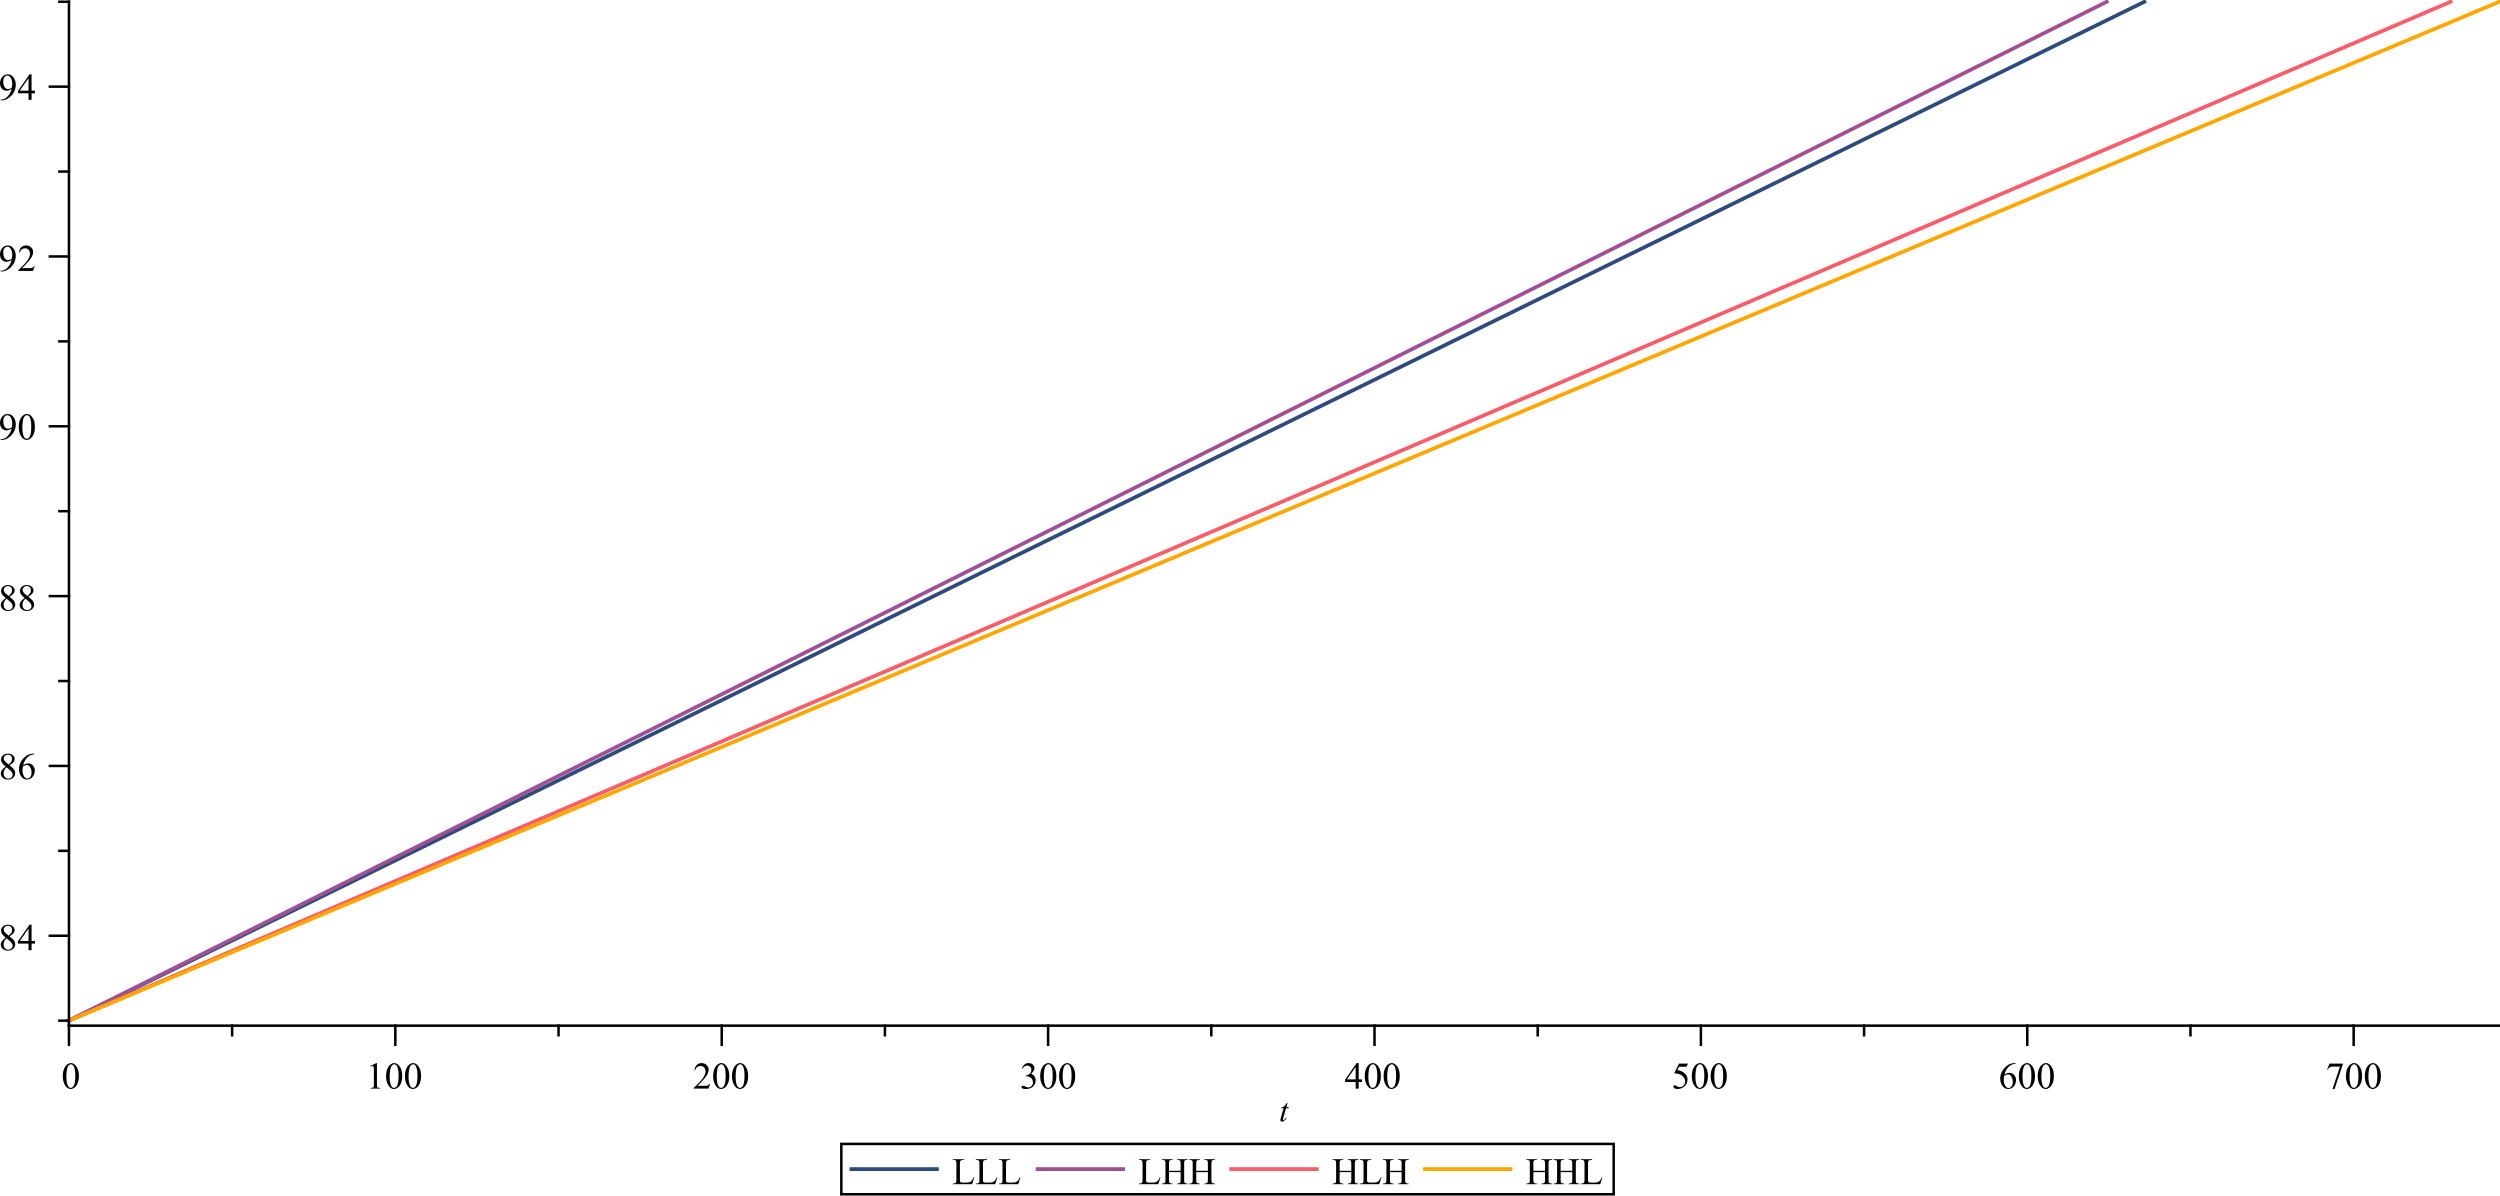 <?xml version="1.0" encoding="UTF-8" standalone="no"?>
<svg
   style="font-style:normal;font-weight:normal;font-size:12px;font-family:Dialog;color-interpolation:auto;fill:#000000;fill-opacity:1;stroke:#000000;stroke-width:1;stroke-linecap:square;stroke-linejoin:miter;stroke-miterlimit:10;stroke-dasharray:none;stroke-dashoffset:0;stroke-opacity:1;color-rendering:auto;image-rendering:auto;shape-rendering:auto;text-rendering:auto"
   contentScriptType="text/ecmascript"
   preserveAspectRatio="xMidYMid meet"
   zoomAndPan="magnify"
   version="1.0"
   contentStyleType="text/css"
   id="svg255"
   sodipodi:docname="average.svg"
   width="993.695"
   height="475.187"
   inkscape:version="1.1.1 (3bf5ae0d25, 2021-09-20, custom)"
   xmlns:inkscape="http://www.inkscape.org/namespaces/inkscape"
   xmlns:sodipodi="http://sodipodi.sourceforge.net/DTD/sodipodi-0.dtd"
   xmlns="http://www.w3.org/2000/svg"
   xmlns:svg="http://www.w3.org/2000/svg">
  <sodipodi:namedview
     id="namedview257"
     pagecolor="#ffffff"
     bordercolor="#999999"
     borderopacity="1"
     inkscape:pageshadow="0"
     inkscape:pageopacity="0"
     inkscape:pagecheckerboard="0"
     showgrid="false"
     inkscape:zoom="0.56945229"
     inkscape:cx="195.80218"
     inkscape:cy="295.02032"
     inkscape:window-width="1920"
     inkscape:window-height="1020"
     inkscape:window-x="0"
     inkscape:window-y="0"
     inkscape:window-maximized="1"
     inkscape:current-layer="svg255" />
  <!--Generated by the Batik Graphics2D SVG Generator-->
  <defs
     id="genericDefs" />
  <g
     id="g253"
     transform="translate(-23.594,-8.313)">
    <defs
       id="defs1">
      <clipPath
         clipPathUnits="userSpaceOnUse"
         id="clipPath1">
        <path
           d="m 357,462 h 311 v 24 H 357 Z"
           id="path3" />
      </clipPath>
      <clipPath
         clipPathUnits="userSpaceOnUse"
         id="clipPath2">
        <path
           d="m 360,465 v 18 h 75 v -18 z"
           id="path6" />
      </clipPath>
      <clipPath
         clipPathUnits="userSpaceOnUse"
         id="clipPath3">
        <path
           d="M -2,-1 V 17 H 73 V -1 Z"
           id="path9" />
      </clipPath>
      <clipPath
         clipPathUnits="userSpaceOnUse"
         id="clipPath4">
        <path
           d="M 0,0 V 18 H 75 V 0 Z"
           id="path12" />
      </clipPath>
      <clipPath
         clipPathUnits="userSpaceOnUse"
         id="clipPath5">
        <path
           d="M 37,0 V 17 H 74 V 0 Z"
           id="path15" />
      </clipPath>
      <clipPath
         clipPathUnits="userSpaceOnUse"
         id="clipPath6">
        <path
           d="m 434,465 v 18 h 78 v -18 z"
           id="path18" />
      </clipPath>
      <clipPath
         clipPathUnits="userSpaceOnUse"
         id="clipPath7">
        <path
           d="M -2,-1 V 17 H 76 V -1 Z"
           id="path21" />
      </clipPath>
      <clipPath
         clipPathUnits="userSpaceOnUse"
         id="clipPath8">
        <path
           d="M 0,0 V 18 H 78 V 0 Z"
           id="path24" />
      </clipPath>
      <clipPath
         clipPathUnits="userSpaceOnUse"
         id="clipPath9">
        <path
           d="M 37,0 V 17 H 77 V 0 Z"
           id="path27" />
      </clipPath>
      <clipPath
         clipPathUnits="userSpaceOnUse"
         id="clipPath10">
        <path
           d="m 511,465 v 18 h 78 v -18 z"
           id="path30" />
      </clipPath>
      <clipPath
         clipPathUnits="userSpaceOnUse"
         id="clipPath11">
        <path
           d="m 588,465 v 18 h 78 v -18 z"
           id="path33" />
      </clipPath>
      <clipPath
         clipPathUnits="userSpaceOnUse"
         id="clipPath12">
        <path
           d="M 0,0 H 1014 V 454 H 0 Z"
           id="path36" />
      </clipPath>
      <clipPath
         clipPathUnits="userSpaceOnUse"
         id="clipPath13">
        <path
           d="M 42,0.005 V 412 h 972 V 0.005 Z"
           id="path39" />
      </clipPath>
      <clipPath
         clipPathUnits="userSpaceOnUse"
         id="clipPath14">
        <path
           d="m 520,437 v 15 h 15 v -15 z"
           id="path42" />
      </clipPath>
      <clipPath
         clipPathUnits="userSpaceOnUse"
         id="clipPath15">
        <path
           d="M 6,5 H 1020 V 459 H 6 Z"
           id="path45" />
      </clipPath>
    </defs>
    <g
       transform="translate(362,466)"
       style="font-family:'Times New Roman';color-interpolation:linearRGB;fill:#2f4b7c;stroke:#2f4b7c;stroke-width:1.5;stroke-linecap:butt;stroke-linejoin:round;color-rendering:optimizeQuality;image-rendering:optimizeQuality;text-rendering:optimizeLegibility"
       id="g51">
      <path
         d="M 0,7 H 34"
         style="fill:none"
         clip-path="url(#clipPath3)"
         id="path49" />
    </g>
    <g
       transform="translate(360,465)"
       style="font-family:'Times New Roman';color-interpolation:linearRGB;stroke-width:1.5;stroke-linecap:butt;stroke-linejoin:round;color-rendering:optimizeQuality;image-rendering:optimizeQuality;text-rendering:optimizeLegibility"
       id="g55">
      <path
         d="m 50.594,11.25 0.25,0.047 L 49.984,14 h -7.688 v -0.266 h 0.375 q 0.625,0 0.906,-0.422 0.156,-0.234 0.156,-1.078 V 5.828 q 0,-0.938 -0.203,-1.172 -0.297,-0.312 -0.859,-0.312 h -0.375 V 4.062 h 4.5 V 4.344 Q 46,4.328 45.688,4.484 45.375,4.641 45.25,4.875 45.141,5.109 45.141,6 v 6.234 q 0,0.609 0.109,0.828 0.094,0.156 0.266,0.234 0.188,0.078 1.156,0.078 h 0.719 q 1.141,0 1.594,-0.172 0.469,-0.172 0.844,-0.594 0.391,-0.438 0.766,-1.359 z m 9.162,0 0.25,0.047 L 59.147,14 h -7.688 v -0.266 h 0.375 q 0.625,0 0.906,-0.422 0.156,-0.234 0.156,-1.078 V 5.828 q 0,-0.938 -0.203,-1.172 Q 52.397,4.344 51.834,4.344 h -0.375 V 4.062 h 4.5 V 4.344 Q 55.163,4.328 54.85,4.484 54.538,4.641 54.413,4.875 54.303,5.109 54.303,6 v 6.234 q 0,0.609 0.109,0.828 0.094,0.156 0.266,0.234 0.188,0.078 1.156,0.078 h 0.719 q 1.141,0 1.594,-0.172 0.469,-0.172 0.844,-0.594 0.391,-0.438 0.766,-1.359 z m 9.163,0 0.25,0.047 L 68.31,14 h -7.688 v -0.266 h 0.375 q 0.625,0 0.906,-0.422 0.156,-0.234 0.156,-1.078 V 5.828 q 0,-0.938 -0.203,-1.172 -0.297,-0.312 -0.859,-0.312 h -0.375 V 4.062 h 4.5 V 4.344 Q 64.325,4.328 64.013,4.484 63.7,4.641 63.575,4.875 63.466,5.109 63.466,6 v 6.234 q 0,0.609 0.109,0.828 0.094,0.156 0.266,0.234 0.188,0.078 1.156,0.078 h 0.719 q 1.141,0 1.594,-0.172 0.469,-0.172 0.844,-0.594 0.391,-0.438 0.766,-1.359 z"
         style="stroke:none"
         clip-path="url(#clipPath5)"
         id="path53" />
    </g>
    <g
       transform="translate(436,466)"
       style="font-family:'Times New Roman';color-interpolation:linearRGB;fill:#a05195;stroke:#a05195;stroke-width:1.5;stroke-linecap:butt;stroke-linejoin:round;color-rendering:optimizeQuality;image-rendering:optimizeQuality;text-rendering:optimizeLegibility"
       id="g59">
      <path
         d="M 0,7 H 34"
         style="fill:none"
         clip-path="url(#clipPath7)"
         id="path57" />
    </g>
    <g
       transform="translate(434,465)"
       style="font-family:'Times New Roman';color-interpolation:linearRGB;stroke-width:1.5;stroke-linecap:butt;stroke-linejoin:round;color-rendering:optimizeQuality;image-rendering:optimizeQuality;text-rendering:optimizeLegibility"
       id="g63">
      <path
         d="m 50.594,11.25 0.25,0.047 L 49.984,14 h -7.688 v -0.266 h 0.375 q 0.625,0 0.906,-0.422 0.156,-0.234 0.156,-1.078 V 5.828 q 0,-0.938 -0.203,-1.172 -0.297,-0.312 -0.859,-0.312 h -0.375 V 4.062 h 4.5 V 4.344 Q 46,4.328 45.688,4.484 45.375,4.641 45.25,4.875 45.141,5.109 45.141,6 v 6.234 q 0,0.609 0.109,0.828 0.094,0.156 0.266,0.234 0.188,0.078 1.156,0.078 h 0.719 q 1.141,0 1.594,-0.172 0.469,-0.172 0.844,-0.594 0.391,-0.438 0.766,-1.359 z m 3.647,-2.578 h 4.625 V 5.828 q 0,-0.75 -0.094,-1 Q 58.694,4.641 58.459,4.516 58.147,4.344 57.788,4.344 H 57.444 V 4.062 h 4.25 v 0.281 h -0.359 q -0.344,0 -0.672,0.156 -0.234,0.125 -0.312,0.359 -0.078,0.234 -0.078,0.969 v 6.406 q 0,0.766 0.094,1 0.062,0.188 0.297,0.312 0.328,0.188 0.672,0.188 h 0.359 V 14 h -4.25 v -0.266 h 0.344 q 0.609,0 0.891,-0.359 0.188,-0.234 0.188,-1.141 V 9.219 h -4.625 v 3.016 q 0,0.766 0.094,1 0.078,0.188 0.312,0.312 0.312,0.188 0.672,0.188 h 0.359 V 14 h -4.266 v -0.266 h 0.359 q 0.609,0 0.891,-0.359 0.172,-0.234 0.172,-1.141 V 5.828 q 0,-0.75 -0.094,-1 Q 52.678,4.641 52.444,4.516 52.116,4.344 51.772,4.344 H 51.413 V 4.062 h 4.266 v 0.281 h -0.359 q -0.359,0 -0.672,0.156 -0.219,0.125 -0.312,0.359 -0.094,0.234 -0.094,0.969 z m 10.832,0 h 4.625 V 5.828 q 0,-0.75 -0.094,-1 Q 69.526,4.641 69.292,4.516 68.98,4.344 68.62,4.344 H 68.276 V 4.062 h 4.25 V 4.344 H 72.167 q -0.344,0 -0.672,0.156 -0.234,0.125 -0.312,0.359 -0.078,0.234 -0.078,0.969 v 6.406 q 0,0.766 0.094,1 0.062,0.188 0.297,0.312 0.328,0.188 0.672,0.188 h 0.359 V 14 h -4.25 v -0.266 h 0.344 q 0.609,0 0.891,-0.359 0.188,-0.234 0.188,-1.141 V 9.219 h -4.625 v 3.016 q 0,0.766 0.094,1 0.078,0.188 0.312,0.312 0.312,0.188 0.672,0.188 h 0.359 V 14 h -4.266 v -0.266 h 0.359 q 0.609,0 0.891,-0.359 0.172,-0.234 0.172,-1.141 V 5.828 q 0,-0.75 -0.094,-1 Q 63.511,4.641 63.276,4.516 62.948,4.344 62.605,4.344 H 62.245 V 4.062 h 4.266 v 0.281 h -0.359 q -0.359,0 -0.672,0.156 -0.219,0.125 -0.312,0.359 -0.094,0.234 -0.094,0.969 z"
         style="stroke:none"
         clip-path="url(#clipPath9)"
         id="path61" />
    </g>
    <g
       transform="translate(513,466)"
       style="font-family:'Times New Roman';color-interpolation:linearRGB;fill:#f95d6a;stroke:#f95d6a;stroke-width:1.5;stroke-linecap:butt;stroke-linejoin:round;color-rendering:optimizeQuality;image-rendering:optimizeQuality;text-rendering:optimizeLegibility"
       id="g67">
      <path
         d="M 0,7 H 34"
         style="fill:none"
         clip-path="url(#clipPath7)"
         id="path65" />
    </g>
    <g
       transform="translate(511,465)"
       style="font-family:'Times New Roman';color-interpolation:linearRGB;stroke-width:1.5;stroke-linecap:butt;stroke-linejoin:round;color-rendering:optimizeQuality;image-rendering:optimizeQuality;text-rendering:optimizeLegibility"
       id="g71">
      <path
         d="m 45.078,8.672 h 4.625 V 5.828 q 0,-0.75 -0.094,-1 Q 49.531,4.641 49.297,4.516 48.984,4.344 48.625,4.344 H 48.281 V 4.062 h 4.25 V 4.344 H 52.172 Q 51.828,4.344 51.5,4.5 51.266,4.625 51.188,4.859 51.109,5.094 51.109,5.828 v 6.406 q 0,0.766 0.094,1 0.062,0.188 0.297,0.312 0.328,0.188 0.672,0.188 h 0.359 V 14 h -4.25 v -0.266 h 0.344 q 0.609,0 0.891,-0.359 0.188,-0.234 0.188,-1.141 V 9.219 h -4.625 v 3.016 q 0,0.766 0.094,1 0.078,0.188 0.312,0.312 0.312,0.188 0.672,0.188 h 0.359 V 14 H 42.25 v -0.266 h 0.359 q 0.609,0 0.891,-0.359 0.172,-0.234 0.172,-1.141 V 5.828 q 0,-0.75 -0.094,-1 Q 43.516,4.641 43.281,4.516 42.953,4.344 42.609,4.344 H 42.25 V 4.062 h 4.266 v 0.281 h -0.359 q -0.359,0 -0.672,0.156 -0.219,0.125 -0.312,0.359 -0.094,0.234 -0.094,0.969 z m 16.348,2.578 0.25,0.047 L 60.817,14 h -7.688 v -0.266 h 0.375 q 0.625,0 0.906,-0.422 0.156,-0.234 0.156,-1.078 V 5.828 q 0,-0.938 -0.203,-1.172 -0.297,-0.312 -0.859,-0.312 h -0.375 V 4.062 h 4.5 V 4.344 Q 56.833,4.328 56.52,4.484 56.208,4.641 56.083,4.875 55.973,5.109 55.973,6 v 6.234 q 0,0.609 0.109,0.828 0.094,0.156 0.266,0.234 0.188,0.078 1.156,0.078 h 0.719 q 1.141,0 1.594,-0.172 0.469,-0.172 0.844,-0.594 0.391,-0.438 0.766,-1.359 z m 3.647,-2.578 h 4.625 V 5.828 q 0,-0.75 -0.094,-1 Q 69.526,4.641 69.292,4.516 68.98,4.344 68.62,4.344 H 68.276 V 4.062 h 4.25 V 4.344 H 72.167 q -0.344,0 -0.672,0.156 -0.234,0.125 -0.312,0.359 -0.078,0.234 -0.078,0.969 v 6.406 q 0,0.766 0.094,1 0.062,0.188 0.297,0.312 0.328,0.188 0.672,0.188 h 0.359 V 14 h -4.25 v -0.266 h 0.344 q 0.609,0 0.891,-0.359 0.188,-0.234 0.188,-1.141 V 9.219 h -4.625 v 3.016 q 0,0.766 0.094,1 0.078,0.188 0.312,0.312 0.312,0.188 0.672,0.188 h 0.359 V 14 h -4.266 v -0.266 h 0.359 q 0.609,0 0.891,-0.359 0.172,-0.234 0.172,-1.141 V 5.828 q 0,-0.75 -0.094,-1 Q 63.511,4.641 63.276,4.516 62.948,4.344 62.605,4.344 H 62.245 V 4.062 h 4.266 v 0.281 h -0.359 q -0.359,0 -0.672,0.156 -0.219,0.125 -0.312,0.359 -0.094,0.234 -0.094,0.969 z"
         style="stroke:none"
         clip-path="url(#clipPath9)"
         id="path69" />
    </g>
    <g
       transform="translate(590,466)"
       style="font-family:'Times New Roman';color-interpolation:linearRGB;fill:#ffa600;stroke:#ffa600;stroke-width:1.5;stroke-linecap:butt;stroke-linejoin:round;color-rendering:optimizeQuality;image-rendering:optimizeQuality;text-rendering:optimizeLegibility"
       id="g75">
      <path
         d="M 0,7 H 34"
         style="fill:none"
         clip-path="url(#clipPath7)"
         id="path73" />
    </g>
    <g
       transform="translate(588,465)"
       style="font-family:'Times New Roman';color-interpolation:linearRGB;stroke-width:1.5;stroke-linecap:butt;stroke-linejoin:round;color-rendering:optimizeQuality;image-rendering:optimizeQuality;text-rendering:optimizeLegibility"
       id="g79">
      <path
         d="m 45.078,8.672 h 4.625 V 5.828 q 0,-0.75 -0.094,-1 Q 49.531,4.641 49.297,4.516 48.984,4.344 48.625,4.344 H 48.281 V 4.062 h 4.25 V 4.344 H 52.172 Q 51.828,4.344 51.5,4.5 51.266,4.625 51.188,4.859 51.109,5.094 51.109,5.828 v 6.406 q 0,0.766 0.094,1 0.062,0.188 0.297,0.312 0.328,0.188 0.672,0.188 h 0.359 V 14 h -4.25 v -0.266 h 0.344 q 0.609,0 0.891,-0.359 0.188,-0.234 0.188,-1.141 V 9.219 h -4.625 v 3.016 q 0,0.766 0.094,1 0.078,0.188 0.312,0.312 0.312,0.188 0.672,0.188 h 0.359 V 14 H 42.25 v -0.266 h 0.359 q 0.609,0 0.891,-0.359 0.172,-0.234 0.172,-1.141 V 5.828 q 0,-0.75 -0.094,-1 Q 43.516,4.641 43.281,4.516 42.953,4.344 42.609,4.344 H 42.25 V 4.062 h 4.266 v 0.281 h -0.359 q -0.359,0 -0.672,0.156 -0.219,0.125 -0.312,0.359 -0.094,0.234 -0.094,0.969 z m 10.832,0 h 4.625 V 5.828 q 0,-0.75 -0.094,-1 Q 60.364,4.641 60.129,4.516 59.817,4.344 59.458,4.344 H 59.114 V 4.062 h 4.25 v 0.281 h -0.359 q -0.344,0 -0.672,0.156 -0.234,0.125 -0.312,0.359 -0.078,0.234 -0.078,0.969 v 6.406 q 0,0.766 0.094,1 0.062,0.188 0.297,0.312 0.328,0.188 0.672,0.188 h 0.359 V 14 h -4.25 v -0.266 h 0.344 q 0.609,0 0.891,-0.359 0.188,-0.234 0.188,-1.141 V 9.219 h -4.625 v 3.016 q 0,0.766 0.094,1 0.078,0.188 0.312,0.312 0.312,0.188 0.672,0.188 h 0.359 V 14 h -4.266 v -0.266 h 0.359 q 0.609,0 0.891,-0.359 0.172,-0.234 0.172,-1.141 V 5.828 q 0,-0.75 -0.094,-1 Q 54.348,4.641 54.114,4.516 53.786,4.344 53.442,4.344 H 53.083 V 4.062 h 4.266 v 0.281 h -0.359 q -0.359,0 -0.672,0.156 -0.219,0.125 -0.312,0.359 -0.094,0.234 -0.094,0.969 z m 16.348,2.578 0.25,0.047 L 71.649,14 h -7.688 v -0.266 h 0.375 q 0.625,0 0.906,-0.422 0.156,-0.234 0.156,-1.078 V 5.828 q 0,-0.938 -0.203,-1.172 -0.297,-0.312 -0.859,-0.312 h -0.375 V 4.062 h 4.5 V 4.344 Q 67.665,4.328 67.353,4.484 67.04,4.641 66.915,4.875 66.806,5.109 66.806,6 v 6.234 q 0,0.609 0.109,0.828 0.094,0.156 0.266,0.234 0.188,0.078 1.156,0.078 h 0.719 q 1.141,0 1.594,-0.172 0.469,-0.172 0.844,-0.594 0.391,-0.438 0.766,-1.359 z"
         style="stroke:none"
         clip-path="url(#clipPath9)"
         id="path77" />
    </g>
    <g
       style="font-family:'Times New Roman';color-interpolation:linearRGB;color-rendering:optimizeQuality;image-rendering:optimizeQuality;text-rendering:optimizeLegibility"
       id="g83">
      <rect
         x="358"
         y="463"
         width="307"
         style="fill:none"
         height="20"
         clip-path="url(#clipPath1)"
         id="rect81" />
    </g>
    <g
       transform="translate(6,5)"
       style="font-family:'Times New Roman';color-interpolation:linearRGB;fill:#2f4b7c;stroke:#2f4b7c;stroke-width:1.5;stroke-linecap:butt;stroke-linejoin:round;color-rendering:optimizeQuality;image-rendering:optimizeQuality;text-rendering:optimizeLegibility"
       id="g87">
      <path
         d="m 45,409 4.337,-2.129 3.774,-1.853 4.244,-2.084 4.272,-2.097 4.252,-2.087 3.942,-1.935 4.082,-2.004 4.221,-2.072 4.208,-2.066 4.328,-2.125 3.812,-1.872 4.292,-2.107 4.309,-2.116 4.153,-2.039 3.771,-1.851 4.484,-2.201 3.799,-1.865 4.419,-2.169 3.912,-1.92 4.292,-2.107 4.087,-2.006 4.264,-2.093 3.916,-1.922 4.224,-2.074 4.387,-2.154 3.819,-1.875 4.125,-2.025 4.261,-2.092 4.169,-2.046 4.033,-1.98 4.478,-2.199 4.024,-1.976 4.296,-2.109 3.893,-1.911 4.256,-2.09 4.005,-1.966 4.186,-2.055 4.093,-2.009 4.285,-2.104 4.127,-2.026 4.22,-2.072 4.185,-2.055 3.846,-1.888 4.408,-2.164 3.942,-1.935 4.203,-2.064 4.023,-1.975 4.467,-2.193 3.868,-1.899 4.391,-2.155 4.002,-1.964 4.377,-2.149 3.777,-1.854 4.301,-2.112 4.155,-2.04 4.152,-2.038 4.137,-2.031 3.974,-1.951 4.296,-2.109 4.094,-2.01 4.309,-2.115 3.901,-1.915 4.311,-2.117 4.129,-2.027 4.119,-2.022 4.303,-2.112 3.963,-1.946 4.059,-1.992 4.481,-2.2 4.057,-1.992 4.149,-2.037 4.22,-2.072 3.879,-1.904 4.135,-2.03 4.103,-2.014 4.389,-2.155 3.873,-1.901 4.469,-2.194 4.033,-1.98 3.99,-1.959 4.291,-2.107 4.308,-2.115 3.92,-1.924 4.163,-2.044 4.062,-1.994 4.404,-2.162 3.81,-1.871 4.376,-2.148 4.114,-2.02 4.074,-2 4.078,-2.002 4.159,-2.042 4.408,-2.164 4.042,-1.984 3.99,-1.959 4.265,-2.094 4.256,-2.089 3.82,-1.875 4.525,-2.221 3.786,-1.859 4.428,-2.174 4.226,-2.075 3.774,-1.853 4.244,-2.083 4.272,-2.097 4.252,-2.087 3.942,-1.935 4.082,-2.004 4.221,-2.072 4.208,-2.066 4.328,-2.125 3.812,-1.872 4.292,-2.107 4.309,-2.116 4.153,-2.039 3.771,-1.851 4.484,-2.202 3.799,-1.865 4.419,-2.17 3.912,-1.92 4.292,-2.107 4.087,-2.006 4.264,-2.093 3.916,-1.922 4.223,-2.074 4.387,-2.154 3.819,-1.875 4.125,-2.025 4.261,-2.092 4.169,-2.046 4.033,-1.98 4.479,-2.199 4.024,-1.976 4.297,-2.109 3.893,-1.911 4.256,-2.09 4.005,-1.966 4.186,-2.055 4.093,-2.009 4.285,-2.104 4.127,-2.026 4.22,-2.072 4.185,-2.055 3.846,-1.888 4.408,-2.164 3.942,-1.935 4.203,-2.064 4.023,-1.975 4.467,-2.193 3.868,-1.899 4.391,-2.155 4.002,-1.964 4.377,-2.149 3.777,-1.854 4.301,-2.112 4.155,-2.04 4.152,-2.038 4.137,-2.031 3.974,-1.951 4.296,-2.109 4.095,-2.01 4.309,-2.116 3.901,-1.915 4.311,-2.116 4.129,-2.027 4.119,-2.022 4.303,-2.112 3.963,-1.946 4.059,-1.992 4.481,-2.2 4.057,-1.992 4.149,-2.037 4.22,-2.072 3.879,-1.904 4.135,-2.03 4.103,-2.014 4.389,-2.155 3.873,-1.901 4.469,-2.194 4.033,-1.98 3.99,-1.959 4.291,-2.107 4.308,-2.115 3.92,-1.924 4.163,-2.044 4.062,-1.994 4.404,-2.162 3.81,-1.871 4.376,-2.148 4.114,-2.02 4.074,-2 4.077,-2.002 4.159,-2.042 4.408,-2.164 4.042,-1.984 3.99,-1.959 4.265,-2.094 4.256,-2.089 4.013,-1.97"
         style="fill:none"
         clip-path="url(#clipPath13)"
         id="path85" />
    </g>
    <g
       transform="translate(6,5)"
       style="font-family:'Times New Roman';color-interpolation:linearRGB;fill:#a05195;stroke:#a05195;stroke-width:1.5;stroke-linecap:butt;stroke-linejoin:round;color-rendering:optimizeQuality;image-rendering:optimizeQuality;text-rendering:optimizeLegibility"
       id="g91">
      <path
         d="m 45,409 4.258,-2.129 3.705,-1.853 4.167,-2.084 4.195,-2.097 4.175,-2.087 3.87,-1.935 4.008,-2.004 4.145,-2.072 4.131,-2.066 4.25,-2.125 3.743,-1.872 4.214,-2.107 4.231,-2.116 4.077,-2.039 3.703,-1.851 4.403,-2.201 3.73,-1.865 4.339,-2.169 3.841,-1.92 4.214,-2.107 4.012,-2.006 4.187,-2.093 3.845,-1.922 4.147,-2.074 4.307,-2.154 3.75,-1.875 4.05,-2.025 4.184,-2.092 4.093,-2.046 3.96,-1.98 4.397,-2.199 3.951,-1.976 4.218,-2.109 3.823,-1.911 4.179,-2.09 3.932,-1.966 4.11,-2.055 4.019,-2.009 4.207,-2.104 4.052,-2.026 4.144,-2.072 4.109,-2.055 3.776,-1.888 4.328,-2.164 3.871,-1.935 4.127,-2.064 3.95,-1.975 4.386,-2.193 3.798,-1.899 4.311,-2.155 3.929,-1.964 4.298,-2.149 3.708,-1.854 4.223,-2.112 4.079,-2.04 4.077,-2.038 4.062,-2.031 3.902,-1.951 4.218,-2.109 4.02,-2.01 4.231,-2.115 3.83,-1.915 4.233,-2.117 4.054,-2.027 4.045,-2.022 4.224,-2.112 3.891,-1.946 3.985,-1.992 4.4,-2.2 3.984,-1.992 4.074,-2.037 4.143,-2.072 3.808,-1.904 4.06,-2.03 4.029,-2.014 4.309,-2.155 3.803,-1.901 4.388,-2.194 3.96,-1.98 3.918,-1.959 4.213,-2.107 4.23,-2.115 3.849,-1.924 4.087,-2.044 3.989,-1.994 4.324,-2.162 3.741,-1.871 4.297,-2.148 4.039,-2.02 4,-2 4.003,-2.002 4.083,-2.042 4.328,-2.164 3.969,-1.984 3.917,-1.959 4.188,-2.094 4.179,-2.089 3.751,-1.875 4.443,-2.221 3.717,-1.859 4.348,-2.174 4.15,-2.075 3.705,-1.853 4.167,-2.083 4.195,-2.097 4.175,-2.087 3.87,-1.935 4.008,-2.004 4.145,-2.072 4.131,-2.066 4.25,-2.125 3.743,-1.872 4.214,-2.107 4.231,-2.116 4.077,-2.039 3.703,-1.851 4.403,-2.202 3.73,-1.865 4.339,-2.17 3.841,-1.92 4.214,-2.107 4.012,-2.006 4.186,-2.093 3.845,-1.922 4.147,-2.074 4.307,-2.154 3.75,-1.875 4.05,-2.025 4.184,-2.092 4.093,-2.046 3.96,-1.98 4.397,-2.199 3.951,-1.976 4.218,-2.109 3.823,-1.911 4.179,-2.09 3.932,-1.966 4.11,-2.055 4.019,-2.009 4.207,-2.104 4.052,-2.026 4.144,-2.072 4.109,-2.055 3.776,-1.888 4.328,-2.164 3.871,-1.935 4.127,-2.064 3.95,-1.975 4.386,-2.193 3.798,-1.899 4.311,-2.155 3.929,-1.964 4.298,-2.149 3.708,-1.854 4.223,-2.112 4.079,-2.04 4.077,-2.038 4.062,-2.031 3.902,-1.951 4.218,-2.109 4.02,-2.01 4.231,-2.116 3.83,-1.915 4.233,-2.116 4.054,-2.027 4.045,-2.022 4.224,-2.112 3.891,-1.946 3.985,-1.992 4.4,-2.2 3.984,-1.992 4.074,-2.037 4.143,-2.072 3.808,-1.904 4.06,-2.03 4.029,-2.014 4.309,-2.155 3.803,-1.901 4.388,-2.194 3.959,-1.98 3.918,-1.959 4.213,-2.107 4.23,-2.115 3.849,-1.924 4.087,-2.044 3.989,-1.994 4.324,-2.162 3.741,-1.871 4.297,-2.148 4.039,-2.02 4,-2 4.003,-2.002 4.083,-2.042 4.328,-2.164 3.969,-1.984 3.917,-1.959 4.188,-2.094 4.179,-2.089 3.94,-1.97"
         style="fill:none"
         clip-path="url(#clipPath13)"
         id="path89" />
    </g>
    <g
       transform="translate(6,5)"
       style="font-family:'Times New Roman';color-interpolation:linearRGB;fill:#f95d6a;stroke:#f95d6a;stroke-width:1.5;stroke-linecap:butt;stroke-linejoin:round;color-rendering:optimizeQuality;image-rendering:optimizeQuality;text-rendering:optimizeLegibility"
       id="g95">
      <path
         d="m 45,409 4.977,-2.129 4.33,-1.853 4.87,-2.084 4.902,-2.097 4.879,-2.087 4.524,-1.935 4.684,-2.004 4.844,-2.072 4.829,-2.066 4.967,-2.125 4.375,-1.872 4.925,-2.107 4.945,-2.116 4.766,-2.039 4.328,-1.851 5.146,-2.201 4.359,-1.865 5.071,-2.169 4.489,-1.92 4.925,-2.107 4.689,-2.006 4.893,-2.093 4.493,-1.922 4.846,-2.074 5.034,-2.154 4.382,-1.875 4.733,-2.025 4.89,-2.092 4.784,-2.046 4.628,-1.98 5.139,-2.199 4.617,-1.976 4.93,-2.109 4.468,-1.911 4.884,-2.09 4.596,-1.966 4.804,-2.055 4.697,-2.009 4.917,-2.104 4.736,-2.026 4.843,-2.072 4.803,-2.055 4.413,-1.888 5.058,-2.164 4.524,-1.935 4.823,-2.064 4.617,-1.975 5.126,-2.193 4.439,-1.899 5.038,-2.155 4.592,-1.964 5.023,-2.149 4.334,-1.854 4.936,-2.112 4.768,-2.04 4.764,-2.038 4.747,-2.031 4.56,-1.951 4.93,-2.109 4.698,-2.01 4.945,-2.115 4.476,-1.915 4.947,-2.117 4.739,-2.027 4.727,-2.022 4.937,-2.112 4.548,-1.946 4.657,-1.992 5.142,-2.2 4.656,-1.992 4.761,-2.037 4.842,-2.072 4.451,-1.904 4.745,-2.03 4.708,-2.014 5.037,-2.155 4.445,-1.901 5.128,-2.194 4.628,-1.98 4.579,-1.959 4.924,-2.107 4.944,-2.115 4.498,-1.924 4.777,-2.044 4.662,-1.994 5.053,-2.162 4.372,-1.871 5.022,-2.148 4.721,-2.02 4.675,-2 4.679,-2.002 4.772,-2.042 5.059,-2.164 4.638,-1.984 4.579,-1.959 4.894,-2.094 4.884,-2.089 4.383,-1.875 5.192,-2.221 4.345,-1.859 5.082,-2.174 4.85,-2.075 4.33,-1.853 4.87,-2.083 4.902,-2.097 4.879,-2.087 4.524,-1.935 4.684,-2.004 4.844,-2.072 4.829,-2.066 4.967,-2.125 4.375,-1.872 4.925,-2.107 4.945,-2.116 4.766,-2.039 4.328,-1.851 5.146,-2.202 4.359,-1.865 5.071,-2.17 4.489,-1.92 4.925,-2.107 4.689,-2.006 4.893,-2.093 4.493,-1.922 4.846,-2.074 5.034,-2.154 4.382,-1.875 4.733,-2.025 4.89,-2.092 4.784,-2.046 4.628,-1.98 5.139,-2.199 4.617,-1.976 4.93,-2.109 4.468,-1.911 4.884,-2.09 4.596,-1.966 4.804,-2.055 4.697,-2.009 4.917,-2.104 4.736,-2.026 4.843,-2.072 4.803,-2.055 4.413,-1.888 5.058,-2.164 4.524,-1.935 4.823,-2.064 4.617,-1.975 5.126,-2.193 4.439,-1.899 5.038,-2.155 4.592,-1.964 5.023,-2.149 4.334,-1.854 4.936,-2.112 4.768,-2.04 4.764,-2.038 4.747,-2.031 4.56,-1.951 4.93,-2.109 4.698,-2.01 4.945,-2.116 4.476,-1.915 4.947,-2.116 4.739,-2.027 4.727,-2.022 4.937,-2.112 4.548,-1.946 4.657,-1.992 5.142,-2.2 4.656,-1.992 4.761,-2.037 4.842,-2.072 4.451,-1.904 4.745,-2.03 4.708,-2.014 5.037,-2.155 4.445,-1.901 5.128,-2.194 4.628,-1.98 4.579,-1.959 4.924,-2.107 4.944,-2.115 4.498,-1.924 4.777,-2.044 4.662,-1.994 5.053,-2.162 4.372,-1.871 5.022,-2.148 4.721,-2.02 4.675,-2 4.679,-2.002 4.772,-2.042 5.059,-2.164 4.638,-1.984 4.578,-1.959 4.894,-2.094 4.884,-2.089 4.604,-1.97"
         style="fill:none"
         clip-path="url(#clipPath13)"
         id="path93" />
    </g>
    <g
       transform="translate(6,5)"
       style="font-family:'Times New Roman';color-interpolation:linearRGB;fill:#ffa600;stroke:#ffa600;stroke-width:1.5;stroke-linecap:butt;stroke-linejoin:round;color-rendering:optimizeQuality;image-rendering:optimizeQuality;text-rendering:optimizeLegibility"
       id="g99">
      <path
         d="m 45,409 5.079,-2.129 4.419,-1.853 4.97,-2.084 5.003,-2.097 4.979,-2.087 4.616,-1.935 4.78,-2.004 4.943,-2.072 4.927,-2.066 5.068,-2.125 4.464,-1.872 5.026,-2.107 5.046,-2.116 4.863,-2.039 4.416,-1.851 5.251,-2.201 4.448,-1.865 5.175,-2.169 4.58,-1.92 5.025,-2.107 4.785,-2.006 4.993,-2.093 4.585,-1.922 4.946,-2.074 5.137,-2.154 4.472,-1.875 4.83,-2.025 4.99,-2.092 4.881,-2.046 4.723,-1.98 5.244,-2.199 4.712,-1.976 5.031,-2.109 4.559,-1.911 4.984,-2.09 4.69,-1.966 4.902,-2.055 4.793,-2.009 5.018,-2.104 4.832,-2.026 4.942,-2.072 4.901,-2.055 4.503,-1.888 5.161,-2.164 4.617,-1.935 4.922,-2.064 4.711,-1.975 5.231,-2.193 4.53,-1.899 5.141,-2.155 4.686,-1.964 5.125,-2.149 4.422,-1.854 5.037,-2.112 4.865,-2.04 4.862,-2.038 4.844,-2.031 4.654,-1.951 5.031,-2.109 4.795,-2.01 5.046,-2.115 4.568,-1.915 5.048,-2.117 4.835,-2.027 4.824,-2.022 5.038,-2.112 4.641,-1.946 4.753,-1.992 5.247,-2.2 4.751,-1.992 4.859,-2.037 4.941,-2.072 4.542,-1.904 4.842,-2.03 4.805,-2.014 5.14,-2.155 4.535,-1.901 5.233,-2.194 4.723,-1.98 4.673,-1.959 5.024,-2.107 5.045,-2.115 4.59,-1.924 4.874,-2.044 4.757,-1.994 5.157,-2.162 4.462,-1.871 5.125,-2.148 4.817,-2.02 4.771,-2 4.775,-2.002 4.87,-2.042 5.162,-2.164 4.733,-1.984 4.672,-1.959 4.995,-2.094 4.984,-2.089 4.473,-1.875 5.298,-2.221 4.434,-1.859 5.186,-2.174 4.949,-2.075 4.419,-1.853 4.97,-2.083 5.003,-2.097 4.979,-2.087 4.616,-1.935 4.78,-2.004 4.943,-2.072 4.927,-2.066 5.068,-2.125 4.464,-1.872 5.026,-2.107 5.046,-2.116 4.863,-2.039 4.416,-1.851 5.251,-2.202 4.448,-1.865 5.175,-2.17 4.58,-1.92 5.025,-2.107 4.785,-2.006 4.993,-2.093 4.585,-1.922 4.946,-2.074 5.137,-2.154 4.472,-1.875 4.83,-2.025 4.99,-2.092 4.881,-2.046 4.723,-1.98 5.244,-2.199 4.712,-1.976 5.031,-2.109 4.559,-1.911 4.984,-2.09 4.69,-1.966 4.902,-2.055 4.793,-2.009 5.018,-2.104 4.832,-2.026 4.942,-2.072 4.901,-2.055 4.503,-1.888 5.161,-2.164 4.617,-1.935 4.922,-2.064 4.711,-1.975 5.231,-2.193 4.53,-1.899 5.141,-2.155 4.686,-1.964 5.125,-2.149 4.422,-1.854 5.037,-2.112 4.865,-2.04 4.862,-2.038 4.844,-2.031 4.654,-1.951 5.031,-2.109 4.795,-2.01 5.046,-2.116 4.568,-1.915 5.048,-2.116 4.835,-2.027 4.824,-2.022 5.038,-2.112 4.641,-1.946 4.753,-1.992 5.247,-2.2 4.751,-1.992 4.859,-2.037 4.941,-2.072 4.542,-1.904 4.842,-2.03 4.805,-2.014 5.14,-2.155 4.535,-1.901 5.233,-2.194 4.722,-1.98 4.673,-1.959 5.024,-2.107 5.045,-2.115 4.59,-1.924 4.875,-2.044 4.757,-1.994 5.157,-2.162 4.462,-1.871 5.125,-2.148 4.817,-2.02 4.771,-2 4.775,-2.002 4.87,-2.042 5.162,-2.164 4.733,-1.984 4.672,-1.959 4.995,-2.094 4.984,-2.089 4.699,-1.97"
         style="fill:none"
         clip-path="url(#clipPath13)"
         id="path97" />
    </g>
    <g
       transform="translate(6,5)"
       style="font-family:'Times New Roman';color-interpolation:linearRGB;stroke-linecap:butt;stroke-linejoin:round;color-rendering:optimizeQuality;image-rendering:optimizeQuality;text-rendering:optimizeLegibility"
       id="g103">
      <path
         d="m 45,411 h 965.999"
         style="fill:none"
         clip-path="url(#clipPath12)"
         id="path101" />
    </g>
    <g
       transform="translate(6,5)"
       style="font-family:'Times New Roman';color-interpolation:linearRGB;stroke-linecap:butt;stroke-linejoin:round;color-rendering:optimizeQuality;image-rendering:optimizeQuality;text-rendering:optimizeLegibility"
       id="g107">
      <path
         d="m 529.375,441.688 -0.484,1.719 h 0.984 l -0.094,0.406 h -1 l -1.094,3.734 q -0.172,0.609 -0.172,0.781 0,0.109 0.047,0.172 0.047,0.062 0.125,0.062 0.156,0 0.422,-0.234 0.141,-0.125 0.672,-0.781 L 529,447.719 q -0.594,0.844 -1.109,1.187 -0.359,0.25 -0.719,0.25 -0.281,0 -0.469,-0.172 -0.172,-0.188 -0.172,-0.453 0,-0.344 0.203,-1.047 l 1.062,-3.672 h -0.953 l 0.062,-0.25 q 0.703,-0.188 1.156,-0.562 0.469,-0.391 1.031,-1.312 z"
         style="stroke:none"
         clip-path="url(#clipPath14)"
         id="path105" />
    </g>
    <g
       transform="translate(6,5)"
       style="font-family:'Times New Roman';color-interpolation:linearRGB;color-rendering:optimizeQuality;image-rendering:optimizeQuality;text-rendering:optimizeLegibility"
       id="g113">
      <path
         d="m 45,411 v 7.58"
         style="fill:none"
         clip-path="url(#clipPath12)"
         id="path109" />
      <path
         d="m 48.547,436.094 q 0,-1.703 0.5,-2.922 0.516,-1.234 1.375,-1.828 0.656,-0.484 1.359,-0.484 1.141,0 2.047,1.172 1.141,1.438 1.141,3.906 0,1.734 -0.5,2.938 -0.5,1.203 -1.281,1.75 -0.766,0.547 -1.484,0.547 -1.422,0 -2.359,-1.672 -0.797,-1.422 -0.797,-3.406 z m 1.438,0.187 q 0,2.047 0.5,3.344 0.422,1.094 1.25,1.094 0.391,0 0.812,-0.359 0.422,-0.359 0.641,-1.188 0.344,-1.266 0.344,-3.562 0,-1.688 -0.359,-2.828 -0.25,-0.844 -0.672,-1.187 -0.297,-0.25 -0.734,-0.25 -0.484,0 -0.875,0.453 -0.531,0.609 -0.719,1.922 -0.188,1.297 -0.188,2.562 z"
         style="stroke:none"
         transform="translate(-6,-5)"
         clip-path="url(#clipPath15)"
         id="path111" />
    </g>
    <g
       transform="translate(6,5)"
       style="font-family:'Times New Roman';color-interpolation:linearRGB;color-rendering:optimizeQuality;image-rendering:optimizeQuality;text-rendering:optimizeLegibility"
       id="g119">
      <path
         d="m 174.731,411 v 7.58"
         style="fill:none"
         clip-path="url(#clipPath12)"
         id="path115" />
      <path
         d="m 170.766,432.047 2.406,-1.188 h 0.25 v 8.391 q 0,0.828 0.062,1.047 0.078,0.203 0.297,0.312 0.219,0.109 0.891,0.125 V 441 h -3.734 v -0.266 q 0.703,-0.016 0.906,-0.125 0.203,-0.109 0.281,-0.281 0.078,-0.188 0.078,-1.078 v -5.359 q 0,-1.094 -0.062,-1.391 -0.062,-0.234 -0.203,-0.344 -0.125,-0.109 -0.312,-0.109 -0.281,0 -0.75,0.219 z m 6.281,4.047 q 0,-1.703 0.5,-2.922 0.516,-1.234 1.375,-1.828 0.656,-0.484 1.359,-0.484 1.141,0 2.047,1.172 1.141,1.438 1.141,3.906 0,1.734 -0.5,2.938 -0.5,1.203 -1.281,1.75 -0.766,0.547 -1.484,0.547 -1.422,0 -2.359,-1.672 -0.797,-1.422 -0.797,-3.406 z m 1.438,0.187 q 0,2.047 0.5,3.344 0.422,1.094 1.25,1.094 0.391,0 0.812,-0.359 0.422,-0.359 0.641,-1.188 0.344,-1.266 0.344,-3.562 0,-1.688 -0.359,-2.828 -0.25,-0.844 -0.672,-1.187 -0.297,-0.25 -0.734,-0.25 -0.484,0 -0.875,0.453 -0.531,0.609 -0.719,1.922 -0.188,1.297 -0.188,2.562 z m 6.062,-0.187 q 0,-1.703 0.5,-2.922 0.516,-1.234 1.375,-1.828 0.656,-0.484 1.359,-0.484 1.141,0 2.047,1.172 1.141,1.438 1.141,3.906 0,1.734 -0.5,2.938 -0.5,1.203 -1.281,1.75 -0.766,0.547 -1.484,0.547 -1.422,0 -2.359,-1.672 -0.797,-1.422 -0.797,-3.406 z m 1.438,0.187 q 0,2.047 0.5,3.344 0.422,1.094 1.25,1.094 0.391,0 0.812,-0.359 0.422,-0.359 0.641,-1.188 0.344,-1.266 0.344,-3.562 0,-1.688 -0.359,-2.828 -0.25,-0.844 -0.672,-1.187 -0.297,-0.25 -0.734,-0.25 -0.484,0 -0.875,0.453 -0.531,0.609 -0.719,1.922 -0.188,1.297 -0.188,2.562 z"
         style="stroke:none"
         transform="translate(-6,-5)"
         clip-path="url(#clipPath15)"
         id="path117" />
    </g>
    <g
       transform="translate(6,5)"
       style="font-family:'Times New Roman';color-interpolation:linearRGB;color-rendering:optimizeQuality;image-rendering:optimizeQuality;text-rendering:optimizeLegibility"
       id="g125">
      <path
         d="m 304.463,411 v 7.58"
         style="fill:none"
         clip-path="url(#clipPath12)"
         id="path121" />
      <path
         d="M 305.875,439.094 305.188,441 h -5.859 v -0.266 q 2.578,-2.359 3.625,-3.859 1.062,-1.5 1.062,-2.734 0,-0.938 -0.578,-1.547 -0.578,-0.609 -1.391,-0.609 -0.719,0 -1.312,0.438 -0.578,0.422 -0.859,1.25 h -0.266 q 0.188,-1.359 0.938,-2.078 0.766,-0.734 1.891,-0.734 1.219,0 2.016,0.781 0.812,0.781 0.812,1.828 0,0.75 -0.344,1.516 -0.547,1.188 -1.766,2.5 -1.812,2 -2.281,2.406 h 2.594 q 0.797,0 1.109,-0.047 0.328,-0.063 0.578,-0.234 0.266,-0.188 0.453,-0.516 z m 1.172,-3 q 0,-1.703 0.5,-2.922 0.516,-1.234 1.375,-1.828 0.656,-0.484 1.359,-0.484 1.141,0 2.047,1.172 1.141,1.438 1.141,3.906 0,1.734 -0.5,2.938 -0.5,1.203 -1.281,1.75 -0.766,0.547 -1.484,0.547 -1.422,0 -2.359,-1.672 -0.797,-1.422 -0.797,-3.406 z m 1.438,0.187 q 0,2.047 0.5,3.344 0.422,1.094 1.25,1.094 0.391,0 0.812,-0.359 0.422,-0.359 0.641,-1.188 0.344,-1.266 0.344,-3.562 0,-1.688 -0.359,-2.828 -0.25,-0.844 -0.672,-1.187 -0.297,-0.25 -0.734,-0.25 -0.484,0 -0.875,0.453 -0.531,0.609 -0.719,1.922 -0.188,1.297 -0.188,2.562 z m 6.062,-0.187 q 0,-1.703 0.5,-2.922 0.516,-1.234 1.375,-1.828 0.656,-0.484 1.359,-0.484 1.141,0 2.047,1.172 1.141,1.438 1.141,3.906 0,1.734 -0.5,2.938 -0.5,1.203 -1.281,1.75 -0.766,0.547 -1.484,0.547 -1.422,0 -2.359,-1.672 -0.797,-1.422 -0.797,-3.406 z m 1.438,0.187 q 0,2.047 0.5,3.344 0.422,1.094 1.25,1.094 0.391,0 0.812,-0.359 0.422,-0.359 0.641,-1.188 0.344,-1.266 0.344,-3.562 0,-1.688 -0.359,-2.828 -0.25,-0.844 -0.672,-1.187 -0.297,-0.25 -0.734,-0.25 -0.484,0 -0.875,0.453 -0.531,0.609 -0.719,1.922 -0.188,1.297 -0.188,2.562 z"
         style="stroke:none"
         transform="translate(-6,-5)"
         clip-path="url(#clipPath15)"
         id="path123" />
    </g>
    <g
       transform="translate(6,5)"
       style="font-family:'Times New Roman';color-interpolation:linearRGB;color-rendering:optimizeQuality;image-rendering:optimizeQuality;text-rendering:optimizeLegibility"
       id="g131">
      <path
         d="m 434.194,411 v 7.58"
         style="fill:none"
         clip-path="url(#clipPath12)"
         id="path127" />
      <path
         d="m 429.766,432.953 q 0.422,-1 1.062,-1.547 0.656,-0.547 1.625,-0.547 1.188,0 1.828,0.781 0.484,0.578 0.484,1.234 0,1.094 -1.359,2.25 0.906,0.359 1.375,1.031 0.469,0.656 0.469,1.563 0,1.281 -0.812,2.219 -1.078,1.234 -3.094,1.234 -1.016,0 -1.375,-0.25 -0.359,-0.25 -0.359,-0.531 0,-0.219 0.172,-0.375 0.172,-0.156 0.406,-0.156 0.188,0 0.375,0.062 0.125,0.031 0.562,0.266 0.453,0.219 0.609,0.266 0.281,0.078 0.578,0.078 0.75,0 1.297,-0.578 0.562,-0.578 0.562,-1.359 0,-0.578 -0.25,-1.125 -0.203,-0.422 -0.422,-0.625 -0.312,-0.297 -0.875,-0.531 -0.547,-0.234 -1.109,-0.234 h -0.234 v -0.234 q 0.578,-0.063 1.156,-0.406 0.578,-0.344 0.844,-0.828 0.266,-0.484 0.266,-1.062 0,-0.75 -0.469,-1.219 -0.469,-0.469 -1.172,-0.469 -1.141,0 -1.906,1.219 z m 7.281,3.141 q 0,-1.703 0.5,-2.922 0.516,-1.234 1.375,-1.828 0.656,-0.484 1.359,-0.484 1.141,0 2.047,1.172 1.141,1.438 1.141,3.906 0,1.734 -0.5,2.938 -0.5,1.203 -1.281,1.75 -0.766,0.547 -1.484,0.547 -1.422,0 -2.359,-1.672 -0.797,-1.422 -0.797,-3.406 z m 1.438,0.187 q 0,2.047 0.5,3.344 0.422,1.094 1.25,1.094 0.391,0 0.812,-0.359 0.422,-0.359 0.641,-1.188 0.344,-1.266 0.344,-3.562 0,-1.688 -0.359,-2.828 -0.25,-0.844 -0.672,-1.187 -0.297,-0.25 -0.734,-0.25 -0.484,0 -0.875,0.453 -0.531,0.609 -0.719,1.922 -0.188,1.297 -0.188,2.562 z m 6.062,-0.187 q 0,-1.703 0.5,-2.922 0.516,-1.234 1.375,-1.828 0.656,-0.484 1.359,-0.484 1.141,0 2.047,1.172 1.141,1.438 1.141,3.906 0,1.734 -0.5,2.938 -0.5,1.203 -1.281,1.75 -0.766,0.547 -1.484,0.547 -1.422,0 -2.359,-1.672 -0.797,-1.422 -0.797,-3.406 z m 1.438,0.187 q 0,2.047 0.5,3.344 0.422,1.094 1.25,1.094 0.391,0 0.812,-0.359 0.422,-0.359 0.641,-1.188 0.344,-1.266 0.344,-3.562 0,-1.688 -0.359,-2.828 -0.25,-0.844 -0.672,-1.187 -0.297,-0.25 -0.734,-0.25 -0.484,0 -0.875,0.453 -0.531,0.609 -0.719,1.922 -0.188,1.297 -0.188,2.562 z"
         style="stroke:none"
         transform="translate(-6,-5)"
         clip-path="url(#clipPath15)"
         id="path129" />
    </g>
    <g
       transform="translate(6,5)"
       style="font-family:'Times New Roman';color-interpolation:linearRGB;color-rendering:optimizeQuality;image-rendering:optimizeQuality;text-rendering:optimizeLegibility"
       id="g137">
      <path
         d="m 563.926,411 v 7.58"
         style="fill:none"
         clip-path="url(#clipPath12)"
         id="path133" />
      <path
         d="m 564.984,437.344 v 1.031 h -1.344 V 441 h -1.203 v -2.625 h -4.203 v -0.938 l 4.609,-6.578 h 0.797 v 6.484 z m -2.547,0 v -4.938 l -3.484,4.938 z m 3.609,-1.25 q 0,-1.703 0.5,-2.922 0.516,-1.234 1.375,-1.828 0.656,-0.484 1.359,-0.484 1.141,0 2.047,1.172 1.141,1.438 1.141,3.906 0,1.734 -0.5,2.938 -0.5,1.203 -1.281,1.75 -0.766,0.547 -1.484,0.547 -1.422,0 -2.359,-1.672 -0.797,-1.422 -0.797,-3.406 z m 1.438,0.187 q 0,2.047 0.5,3.344 0.422,1.094 1.25,1.094 0.391,0 0.812,-0.359 0.422,-0.359 0.641,-1.188 0.344,-1.266 0.344,-3.562 0,-1.688 -0.359,-2.828 -0.25,-0.844 -0.672,-1.187 -0.297,-0.25 -0.734,-0.25 -0.484,0 -0.875,0.453 -0.531,0.609 -0.719,1.922 -0.188,1.297 -0.188,2.562 z m 6.062,-0.187 q 0,-1.703 0.5,-2.922 0.516,-1.234 1.375,-1.828 0.656,-0.484 1.359,-0.484 1.141,0 2.047,1.172 1.141,1.438 1.141,3.906 0,1.734 -0.5,2.938 -0.5,1.203 -1.281,1.75 -0.766,0.547 -1.484,0.547 -1.422,0 -2.359,-1.672 -0.797,-1.422 -0.797,-3.406 z m 1.438,0.187 q 0,2.047 0.5,3.344 0.422,1.094 1.25,1.094 0.391,0 0.812,-0.359 0.422,-0.359 0.641,-1.188 0.344,-1.266 0.344,-3.562 0,-1.688 -0.359,-2.828 -0.25,-0.844 -0.672,-1.187 -0.297,-0.25 -0.734,-0.25 -0.484,0 -0.875,0.453 -0.531,0.609 -0.719,1.922 -0.188,1.297 -0.188,2.562 z"
         style="stroke:none"
         transform="translate(-6,-5)"
         clip-path="url(#clipPath15)"
         id="path135" />
    </g>
    <g
       transform="translate(6,5)"
       style="font-family:'Times New Roman';color-interpolation:linearRGB;color-rendering:optimizeQuality;image-rendering:optimizeQuality;text-rendering:optimizeLegibility"
       id="g143">
      <path
         d="m 693.657,411 v 7.58"
         style="fill:none"
         clip-path="url(#clipPath12)"
         id="path139" />
      <path
         d="m 694.516,431.062 -0.578,1.25 h -2.984 l -0.656,1.328 q 1.938,0.297 3.078,1.453 0.969,0.984 0.969,2.344 0,0.781 -0.313,1.453 -0.312,0.656 -0.797,1.125 -0.484,0.469 -1.078,0.75 -0.844,0.406 -1.734,0.406 -0.891,0 -1.297,-0.297 -0.406,-0.312 -0.406,-0.672 0,-0.203 0.172,-0.359 0.172,-0.156 0.422,-0.156 0.188,0 0.328,0.062 0.141,0.047 0.484,0.297 0.562,0.375 1.125,0.375 0.859,0 1.5,-0.641 0.641,-0.656 0.641,-1.594 0,-0.891 -0.578,-1.672 -0.578,-0.781 -1.594,-1.203 -0.797,-0.328 -2.172,-0.391 l 1.906,-3.859 z m 1.531,5.031 q 0,-1.703 0.5,-2.922 0.516,-1.234 1.375,-1.828 0.656,-0.484 1.359,-0.484 1.141,0 2.047,1.172 1.141,1.438 1.141,3.906 0,1.734 -0.5,2.938 -0.5,1.203 -1.281,1.75 -0.766,0.547 -1.484,0.547 -1.422,0 -2.359,-1.672 -0.797,-1.422 -0.797,-3.406 z m 1.438,0.187 q 0,2.047 0.5,3.344 0.422,1.094 1.25,1.094 0.391,0 0.812,-0.359 0.422,-0.359 0.641,-1.188 0.344,-1.266 0.344,-3.562 0,-1.688 -0.359,-2.828 -0.25,-0.844 -0.672,-1.187 -0.297,-0.25 -0.734,-0.25 -0.484,0 -0.875,0.453 -0.531,0.609 -0.719,1.922 -0.188,1.297 -0.188,2.562 z m 6.062,-0.187 q 0,-1.703 0.5,-2.922 0.516,-1.234 1.375,-1.828 0.656,-0.484 1.359,-0.484 1.141,0 2.047,1.172 1.141,1.438 1.141,3.906 0,1.734 -0.5,2.938 -0.5,1.203 -1.281,1.75 -0.766,0.547 -1.484,0.547 -1.422,0 -2.359,-1.672 -0.797,-1.422 -0.797,-3.406 z m 1.438,0.187 q 0,2.047 0.5,3.344 0.422,1.094 1.25,1.094 0.391,0 0.812,-0.359 0.422,-0.359 0.641,-1.188 0.344,-1.266 0.344,-3.562 0,-1.688 -0.359,-2.828 -0.25,-0.844 -0.672,-1.187 -0.297,-0.25 -0.734,-0.25 -0.484,0 -0.875,0.453 -0.531,0.609 -0.719,1.922 -0.188,1.297 -0.188,2.562 z"
         style="stroke:none"
         transform="translate(-6,-5)"
         clip-path="url(#clipPath15)"
         id="path141" />
    </g>
    <g
       transform="translate(6,5)"
       style="font-family:'Times New Roman';color-interpolation:linearRGB;color-rendering:optimizeQuality;image-rendering:optimizeQuality;text-rendering:optimizeLegibility"
       id="g149">
      <path
         d="m 823.389,411 v 7.58"
         style="fill:none"
         clip-path="url(#clipPath12)"
         id="path145" />
      <path
         d="m 824.719,430.859 v 0.281 q -0.969,0.094 -1.578,0.391 -0.609,0.281 -1.203,0.875 -0.594,0.594 -0.984,1.328 -0.391,0.719 -0.656,1.719 1.047,-0.719 2.109,-0.719 1.016,0 1.766,0.828 0.75,0.812 0.75,2.094 0,1.25 -0.75,2.281 -0.906,1.234 -2.406,1.234 -1.016,0 -1.734,-0.672 -1.391,-1.312 -1.391,-3.391 0,-1.344 0.531,-2.531 0.547,-1.203 1.531,-2.141 1,-0.938 1.906,-1.25 0.906,-0.328 1.688,-0.328 z m -4.547,5.125 q -0.141,1 -0.141,1.609 0,0.703 0.266,1.531 0.266,0.812 0.766,1.297 0.375,0.344 0.922,0.344 0.625,0 1.125,-0.594 0.516,-0.609 0.516,-1.719 0,-1.25 -0.5,-2.156 -0.5,-0.922 -1.422,-0.922 -0.281,0 -0.594,0.125 -0.312,0.109 -0.938,0.484 z m 5.875,0.109 q 0,-1.703 0.5,-2.922 0.516,-1.234 1.375,-1.828 0.656,-0.484 1.359,-0.484 1.141,0 2.047,1.172 1.141,1.438 1.141,3.906 0,1.734 -0.5,2.938 -0.5,1.203 -1.281,1.75 -0.766,0.547 -1.484,0.547 -1.422,0 -2.359,-1.672 -0.797,-1.422 -0.797,-3.406 z m 1.438,0.187 q 0,2.047 0.5,3.344 0.422,1.094 1.25,1.094 0.391,0 0.812,-0.359 0.422,-0.359 0.641,-1.188 0.344,-1.266 0.344,-3.562 0,-1.688 -0.359,-2.828 -0.25,-0.844 -0.672,-1.187 -0.297,-0.25 -0.734,-0.25 -0.484,0 -0.875,0.453 -0.531,0.609 -0.719,1.922 -0.188,1.297 -0.188,2.562 z m 6.062,-0.187 q 0,-1.703 0.5,-2.922 0.516,-1.234 1.375,-1.828 0.656,-0.484 1.359,-0.484 1.141,0 2.047,1.172 1.141,1.438 1.141,3.906 0,1.734 -0.5,2.938 -0.5,1.203 -1.281,1.75 -0.766,0.547 -1.484,0.547 -1.422,0 -2.359,-1.672 -0.797,-1.422 -0.797,-3.406 z m 1.438,0.187 q 0,2.047 0.5,3.344 0.422,1.094 1.25,1.094 0.391,0 0.812,-0.359 0.422,-0.359 0.641,-1.188 0.344,-1.266 0.344,-3.562 0,-1.688 -0.359,-2.828 -0.25,-0.844 -0.672,-1.187 -0.297,-0.25 -0.734,-0.25 -0.484,0 -0.875,0.453 -0.531,0.609 -0.719,1.922 -0.188,1.297 -0.188,2.562 z"
         style="stroke:none"
         transform="translate(-6,-5)"
         clip-path="url(#clipPath15)"
         id="path147" />
    </g>
    <g
       transform="translate(6,5)"
       style="font-family:'Times New Roman';color-interpolation:linearRGB;color-rendering:optimizeQuality;image-rendering:optimizeQuality;text-rendering:optimizeLegibility"
       id="g155">
      <path
         d="m 953.12,411 v 7.58"
         style="fill:none"
         clip-path="url(#clipPath12)"
         id="path151" />
      <path
         d="m 949.516,431.062 h 5.312 v 0.281 l -3.312,9.859 h -0.812 l 2.969,-8.938 h -2.734 q -0.828,0 -1.172,0.188 -0.625,0.344 -1,1.047 l -0.203,-0.078 z m 6.531,5.031 q 0,-1.703 0.5,-2.922 0.516,-1.234 1.375,-1.828 0.656,-0.484 1.359,-0.484 1.141,0 2.047,1.172 1.141,1.438 1.141,3.906 0,1.734 -0.5,2.938 -0.5,1.203 -1.281,1.75 -0.766,0.547 -1.484,0.547 -1.422,0 -2.359,-1.672 -0.797,-1.422 -0.797,-3.406 z m 1.438,0.187 q 0,2.047 0.5,3.344 0.422,1.094 1.25,1.094 0.391,0 0.812,-0.359 0.422,-0.359 0.641,-1.188 0.344,-1.266 0.344,-3.562 0,-1.688 -0.359,-2.828 -0.25,-0.844 -0.672,-1.187 -0.297,-0.25 -0.734,-0.25 -0.484,0 -0.875,0.453 -0.531,0.609 -0.719,1.922 -0.188,1.297 -0.188,2.562 z m 6.062,-0.187 q 0,-1.703 0.5,-2.922 0.516,-1.234 1.375,-1.828 0.656,-0.484 1.359,-0.484 1.141,0 2.047,1.172 1.141,1.438 1.141,3.906 0,1.734 -0.5,2.938 -0.5,1.203 -1.281,1.75 -0.766,0.547 -1.484,0.547 -1.422,0 -2.359,-1.672 -0.797,-1.422 -0.797,-3.406 z m 1.438,0.187 q 0,2.047 0.5,3.344 0.422,1.094 1.25,1.094 0.391,0 0.812,-0.359 0.422,-0.359 0.641,-1.188 0.344,-1.266 0.344,-3.562 0,-1.688 -0.359,-2.828 -0.25,-0.844 -0.672,-1.187 -0.297,-0.25 -0.734,-0.25 -0.484,0 -0.875,0.453 -0.531,0.609 -0.719,1.922 -0.188,1.297 -0.188,2.562 z"
         style="stroke:none"
         transform="translate(-6,-5)"
         clip-path="url(#clipPath15)"
         id="path153" />
    </g>
    <g
       transform="translate(6,5)"
       style="font-family:'Times New Roman';color-interpolation:linearRGB;color-rendering:optimizeQuality;image-rendering:optimizeQuality;text-rendering:optimizeLegibility"
       id="g159">
      <path
         d="m 109.866,411 v 3.79"
         style="fill:none"
         clip-path="url(#clipPath12)"
         id="path157" />
    </g>
    <g
       transform="translate(6,5)"
       style="font-family:'Times New Roman';color-interpolation:linearRGB;color-rendering:optimizeQuality;image-rendering:optimizeQuality;text-rendering:optimizeLegibility"
       id="g163">
      <path
         d="m 239.597,411 v 3.79"
         style="fill:none"
         clip-path="url(#clipPath12)"
         id="path161" />
    </g>
    <g
       transform="translate(6,5)"
       style="font-family:'Times New Roman';color-interpolation:linearRGB;color-rendering:optimizeQuality;image-rendering:optimizeQuality;text-rendering:optimizeLegibility"
       id="g167">
      <path
         d="m 369.329,411 v 3.79"
         style="fill:none"
         clip-path="url(#clipPath12)"
         id="path165" />
    </g>
    <g
       transform="translate(6,5)"
       style="font-family:'Times New Roman';color-interpolation:linearRGB;color-rendering:optimizeQuality;image-rendering:optimizeQuality;text-rendering:optimizeLegibility"
       id="g171">
      <path
         d="m 499.06,411 v 3.79"
         style="fill:none"
         clip-path="url(#clipPath12)"
         id="path169" />
    </g>
    <g
       transform="translate(6,5)"
       style="font-family:'Times New Roman';color-interpolation:linearRGB;color-rendering:optimizeQuality;image-rendering:optimizeQuality;text-rendering:optimizeLegibility"
       id="g175">
      <path
         d="m 628.791,411 v 3.79"
         style="fill:none"
         clip-path="url(#clipPath12)"
         id="path173" />
    </g>
    <g
       transform="translate(6,5)"
       style="font-family:'Times New Roman';color-interpolation:linearRGB;color-rendering:optimizeQuality;image-rendering:optimizeQuality;text-rendering:optimizeLegibility"
       id="g179">
      <path
         d="m 758.523,411 v 3.79"
         style="fill:none"
         clip-path="url(#clipPath12)"
         id="path177" />
    </g>
    <g
       transform="translate(6,5)"
       style="font-family:'Times New Roman';color-interpolation:linearRGB;color-rendering:optimizeQuality;image-rendering:optimizeQuality;text-rendering:optimizeLegibility"
       id="g183">
      <path
         d="m 888.254,411 v 3.79"
         style="fill:none"
         clip-path="url(#clipPath12)"
         id="path181" />
    </g>
    <g
       transform="translate(6,5)"
       style="font-family:'Times New Roman';color-interpolation:linearRGB;stroke-linecap:butt;stroke-linejoin:round;color-rendering:optimizeQuality;image-rendering:optimizeQuality;text-rendering:optimizeLegibility"
       id="g187">
      <path
         d="M 45,411 V 4.005"
         style="fill:none"
         clip-path="url(#clipPath12)"
         id="path185" />
    </g>
    <g
       transform="translate(6,5)"
       style="font-family:'Times New Roman';color-interpolation:linearRGB;color-rendering:optimizeQuality;image-rendering:optimizeQuality;text-rendering:optimizeLegibility"
       id="g193">
      <path
         d="M 45,375.25 H 37.42"
         style="fill:none"
         clip-path="url(#clipPath12)"
         id="path189" />
      <path
         d="m 25.875,381 q -1.172,-0.969 -1.516,-1.547 -0.344,-0.594 -0.344,-1.219 0,-0.969 0.75,-1.672 0.75,-0.703 1.984,-0.703 1.203,0 1.938,0.656 0.734,0.656 0.734,1.484 0,0.562 -0.406,1.141 -0.391,0.578 -1.641,1.359 1.281,1 1.703,1.562 0.562,0.75 0.562,1.578 0,1.047 -0.797,1.797 -0.797,0.734 -2.094,0.734 -1.422,0 -2.219,-0.875 -0.625,-0.719 -0.625,-1.562 0,-0.656 0.438,-1.297 0.453,-0.656 1.531,-1.438 z m 1.156,-0.781 q 0.875,-0.797 1.109,-1.25 0.234,-0.469 0.234,-1.047 0,-0.766 -0.438,-1.203 -0.422,-0.438 -1.172,-0.438 -0.75,0 -1.219,0.438 -0.469,0.437 -0.469,1.016 0,0.375 0.188,0.766 0.203,0.375 0.562,0.719 z m -0.812,1.062 q -0.609,0.5 -0.906,1.109 -0.281,0.609 -0.281,1.312 0,0.938 0.516,1.516 0.516,0.562 1.312,0.562 0.797,0 1.266,-0.437 0.484,-0.453 0.484,-1.094 0,-0.531 -0.281,-0.953 -0.516,-0.766 -2.109,-2.016 z m 11.266,1.063 v 1.031 H 36.141 V 386 h -1.203 v -2.625 h -4.203 v -0.938 l 4.609,-6.578 h 0.797 v 6.484 z m -2.547,0 v -4.938 l -3.484,4.938 z"
         style="stroke:none"
         transform="translate(-6,-5)"
         clip-path="url(#clipPath15)"
         id="path191" />
    </g>
    <g
       transform="translate(6,5)"
       style="font-family:'Times New Roman';color-interpolation:linearRGB;color-rendering:optimizeQuality;image-rendering:optimizeQuality;text-rendering:optimizeLegibility"
       id="g199">
      <path
         d="M 45,307.751 H 37.42"
         style="fill:none"
         clip-path="url(#clipPath12)"
         id="path195" />
      <path
         d="m 25.875,313 q -1.172,-0.969 -1.516,-1.547 -0.344,-0.594 -0.344,-1.219 0,-0.969 0.75,-1.672 0.75,-0.703 1.984,-0.703 1.203,0 1.938,0.656 0.734,0.656 0.734,1.484 0,0.562 -0.406,1.141 -0.391,0.578 -1.641,1.359 1.281,1 1.703,1.562 0.562,0.75 0.562,1.578 0,1.047 -0.797,1.797 -0.797,0.734 -2.094,0.734 -1.422,0 -2.219,-0.875 -0.625,-0.719 -0.625,-1.562 0,-0.656 0.438,-1.297 0.453,-0.656 1.531,-1.438 z m 1.156,-0.781 q 0.875,-0.797 1.109,-1.25 0.234,-0.469 0.234,-1.047 0,-0.766 -0.438,-1.203 -0.422,-0.438 -1.172,-0.438 -0.75,0 -1.219,0.438 -0.469,0.437 -0.469,1.016 0,0.375 0.188,0.766 0.203,0.375 0.562,0.719 z m -0.812,1.062 q -0.609,0.5 -0.906,1.109 -0.281,0.609 -0.281,1.312 0,0.938 0.516,1.516 0.516,0.562 1.312,0.562 0.797,0 1.266,-0.437 0.484,-0.453 0.484,-1.094 0,-0.531 -0.281,-0.953 -0.516,-0.766 -2.109,-2.016 z m 11,-5.422 v 0.281 q -0.969,0.094 -1.578,0.391 -0.609,0.281 -1.203,0.875 -0.594,0.594 -0.984,1.328 -0.391,0.719 -0.656,1.719 1.047,-0.719 2.109,-0.719 1.016,0 1.766,0.828 0.75,0.812 0.75,2.094 0,1.25 -0.75,2.281 -0.906,1.234 -2.406,1.234 -1.016,0 -1.734,-0.672 -1.391,-1.312 -1.391,-3.391 0,-1.344 0.531,-2.531 0.547,-1.203 1.531,-2.141 1,-0.938 1.906,-1.25 0.906,-0.328 1.688,-0.328 z m -4.547,5.125 q -0.141,1 -0.141,1.609 0,0.703 0.266,1.531 0.266,0.812 0.766,1.297 0.375,0.344 0.922,0.344 0.625,0 1.125,-0.594 0.516,-0.609 0.516,-1.719 0,-1.25 -0.5,-2.156 -0.5,-0.922 -1.422,-0.922 -0.281,0 -0.594,0.125 -0.312,0.109 -0.938,0.484 z"
         style="stroke:none"
         transform="translate(-6,-5)"
         clip-path="url(#clipPath15)"
         id="path197" />
    </g>
    <g
       transform="translate(6,5)"
       style="font-family:'Times New Roman';color-interpolation:linearRGB;color-rendering:optimizeQuality;image-rendering:optimizeQuality;text-rendering:optimizeLegibility"
       id="g205">
      <path
         d="M 45,240.252 H 37.42"
         style="fill:none"
         clip-path="url(#clipPath12)"
         id="path201" />
      <path
         d="m 25.875,246 q -1.172,-0.969 -1.516,-1.547 -0.344,-0.594 -0.344,-1.219 0,-0.969 0.75,-1.672 0.75,-0.703 1.984,-0.703 1.203,0 1.938,0.656 0.734,0.656 0.734,1.484 0,0.562 -0.406,1.141 -0.391,0.578 -1.641,1.359 1.281,1 1.703,1.562 0.562,0.75 0.562,1.578 0,1.047 -0.797,1.797 -0.797,0.734 -2.094,0.734 -1.422,0 -2.219,-0.875 -0.625,-0.719 -0.625,-1.562 0,-0.656 0.438,-1.297 0.453,-0.656 1.531,-1.438 z m 1.156,-0.781 q 0.875,-0.797 1.109,-1.25 0.234,-0.469 0.234,-1.047 0,-0.766 -0.438,-1.203 -0.422,-0.438 -1.172,-0.438 -0.75,0 -1.219,0.438 -0.469,0.437 -0.469,1.016 0,0.375 0.188,0.766 0.203,0.375 0.562,0.719 z m -0.812,1.062 q -0.609,0.5 -0.906,1.109 -0.281,0.609 -0.281,1.312 0,0.938 0.516,1.516 0.516,0.562 1.312,0.562 0.797,0 1.266,-0.437 0.484,-0.453 0.484,-1.094 0,-0.531 -0.281,-0.953 -0.516,-0.766 -2.109,-2.016 z M 33.375,246 q -1.172,-0.969 -1.516,-1.547 -0.344,-0.594 -0.344,-1.219 0,-0.969 0.75,-1.672 0.75,-0.703 1.984,-0.703 1.203,0 1.938,0.656 0.734,0.656 0.734,1.484 0,0.562 -0.406,1.141 -0.391,0.578 -1.641,1.359 1.281,1 1.703,1.562 0.562,0.75 0.562,1.578 0,1.047 -0.797,1.797 -0.797,0.734 -2.094,0.734 -1.422,0 -2.219,-0.875 -0.625,-0.719 -0.625,-1.562 0,-0.656 0.438,-1.297 0.453,-0.656 1.531,-1.438 z m 1.156,-0.781 q 0.875,-0.797 1.109,-1.25 0.234,-0.469 0.234,-1.047 0,-0.766 -0.438,-1.203 -0.422,-0.438 -1.172,-0.438 -0.75,0 -1.219,0.438 -0.469,0.437 -0.469,1.016 0,0.375 0.188,0.766 0.203,0.375 0.562,0.719 z m -0.812,1.062 q -0.609,0.5 -0.906,1.109 -0.281,0.609 -0.281,1.312 0,0.938 0.516,1.516 0.516,0.562 1.312,0.562 0.797,0 1.266,-0.437 0.484,-0.453 0.484,-1.094 0,-0.531 -0.281,-0.953 -0.516,-0.766 -2.109,-2.016 z"
         style="stroke:none"
         transform="translate(-6,-5)"
         clip-path="url(#clipPath15)"
         id="path203" />
    </g>
    <g
       transform="translate(6,5)"
       style="font-family:'Times New Roman';color-interpolation:linearRGB;color-rendering:optimizeQuality;image-rendering:optimizeQuality;text-rendering:optimizeLegibility"
       id="g211">
      <path
         d="M 45,172.753 H 37.42"
         style="fill:none"
         clip-path="url(#clipPath12)"
         id="path207" />
      <path
         d="m 23.797,183.203 v -0.266 q 0.953,-0.016 1.766,-0.438 0.828,-0.438 1.594,-1.5 0.766,-1.078 1.063,-2.359 -1.156,0.734 -2.078,0.734 -1.047,0 -1.797,-0.797 -0.75,-0.812 -0.75,-2.156 0,-1.297 0.75,-2.328 0.891,-1.234 2.344,-1.234 1.234,0 2.094,1.016 1.078,1.25 1.078,3.094 0,1.656 -0.812,3.094 -0.812,1.422 -2.266,2.359 -1.187,0.781 -2.578,0.781 z m 4.531,-5.109 q 0.141,-0.953 0.141,-1.516 0,-0.719 -0.25,-1.531 -0.234,-0.828 -0.688,-1.266 -0.437,-0.437 -1,-0.437 -0.656,0 -1.156,0.594 -0.484,0.578 -0.484,1.734 0,1.547 0.656,2.406 0.484,0.641 1.172,0.641 0.344,0 0.797,-0.156 0.469,-0.172 0.812,-0.469 z m 2.719,0 q 0,-1.703 0.5,-2.922 0.516,-1.234 1.375,-1.828 0.656,-0.484 1.359,-0.484 1.141,0 2.047,1.172 1.141,1.438 1.141,3.906 0,1.734 -0.5,2.938 -0.5,1.203 -1.281,1.75 -0.766,0.547 -1.484,0.547 -1.422,0 -2.359,-1.672 -0.797,-1.422 -0.797,-3.406 z m 1.438,0.187 q 0,2.047 0.5,3.344 0.422,1.094 1.25,1.094 0.391,0 0.812,-0.359 0.422,-0.359 0.641,-1.188 0.344,-1.266 0.344,-3.562 0,-1.688 -0.359,-2.828 -0.25,-0.844 -0.672,-1.187 -0.297,-0.25 -0.734,-0.25 -0.484,0 -0.875,0.453 -0.531,0.609 -0.719,1.922 -0.188,1.297 -0.188,2.562 z"
         style="stroke:none"
         transform="translate(-6,-5)"
         clip-path="url(#clipPath15)"
         id="path209" />
    </g>
    <g
       transform="translate(6,5)"
       style="font-family:'Times New Roman';color-interpolation:linearRGB;color-rendering:optimizeQuality;image-rendering:optimizeQuality;text-rendering:optimizeLegibility"
       id="g217">
      <path
         d="M 45,105.254 H 37.42"
         style="fill:none"
         clip-path="url(#clipPath12)"
         id="path213" />
      <path
         d="m 23.797,116.203 v -0.266 q 0.953,-0.016 1.766,-0.438 0.828,-0.438 1.594,-1.5 0.766,-1.078 1.063,-2.359 -1.156,0.734 -2.078,0.734 -1.047,0 -1.797,-0.797 -0.75,-0.812 -0.75,-2.156 0,-1.297 0.75,-2.328 0.891,-1.234 2.344,-1.234 1.234,0 2.094,1.016 1.078,1.25 1.078,3.094 0,1.656 -0.812,3.094 -0.812,1.422 -2.266,2.359 -1.187,0.781 -2.578,0.781 z m 4.531,-5.109 q 0.141,-0.953 0.141,-1.516 0,-0.719 -0.25,-1.531 -0.234,-0.828 -0.688,-1.266 -0.437,-0.437 -1,-0.437 -0.656,0 -1.156,0.594 -0.484,0.578 -0.484,1.734 0,1.547 0.656,2.406 0.484,0.641 1.172,0.641 0.344,0 0.797,-0.156 0.469,-0.172 0.812,-0.469 z m 9.047,3 L 36.688,116 h -5.859 v -0.266 q 2.578,-2.359 3.625,-3.859 1.062,-1.5 1.062,-2.734 0,-0.938 -0.578,-1.547 -0.578,-0.609 -1.391,-0.609 -0.719,0 -1.312,0.438 -0.578,0.422 -0.859,1.25 h -0.266 q 0.188,-1.359 0.938,-2.078 0.766,-0.734 1.891,-0.734 1.219,0 2.016,0.781 0.812,0.781 0.812,1.828 0,0.75 -0.344,1.516 -0.547,1.188 -1.766,2.5 -1.812,2 -2.281,2.406 h 2.594 q 0.797,0 1.109,-0.047 0.328,-0.063 0.578,-0.234 0.266,-0.188 0.453,-0.516 z"
         style="stroke:none"
         transform="translate(-6,-5)"
         clip-path="url(#clipPath15)"
         id="path215" />
    </g>
    <g
       transform="translate(6,5)"
       style="font-family:'Times New Roman';color-interpolation:linearRGB;color-rendering:optimizeQuality;image-rendering:optimizeQuality;text-rendering:optimizeLegibility"
       id="g223">
      <path
         d="M 45,37.755 H 37.42"
         style="fill:none"
         clip-path="url(#clipPath12)"
         id="path219" />
      <path
         d="M 23.797,48.203 V 47.938 Q 24.75,47.922 25.562,47.5 q 0.828,-0.438 1.594,-1.5 0.766,-1.078 1.063,-2.359 -1.156,0.734 -2.078,0.734 -1.047,0 -1.797,-0.797 -0.75,-0.812 -0.75,-2.156 0,-1.297 0.75,-2.328 0.891,-1.234 2.344,-1.234 1.234,0 2.094,1.016 1.078,1.25 1.078,3.094 0,1.656 -0.812,3.094 -0.812,1.422 -2.266,2.359 -1.187,0.781 -2.578,0.781 z m 4.531,-5.109 q 0.141,-0.953 0.141,-1.516 0,-0.719 -0.25,-1.531 -0.234,-0.828 -0.688,-1.266 -0.437,-0.437 -1,-0.437 -0.656,0 -1.156,0.594 -0.484,0.578 -0.484,1.734 0,1.547 0.656,2.406 0.484,0.641 1.172,0.641 0.344,0 0.797,-0.156 0.469,-0.172 0.812,-0.469 z m 9.156,1.25 V 45.375 H 36.141 V 48 h -1.203 v -2.625 h -4.203 v -0.938 l 4.609,-6.578 h 0.797 v 6.484 z m -2.547,0 v -4.938 l -3.484,4.938 z"
         style="stroke:none"
         transform="translate(-6,-5)"
         clip-path="url(#clipPath15)"
         id="path221" />
    </g>
    <g
       transform="translate(6,5)"
       style="font-family:'Times New Roman';color-interpolation:linearRGB;color-rendering:optimizeQuality;image-rendering:optimizeQuality;text-rendering:optimizeLegibility"
       id="g227">
      <path
         d="M 45,409 H 41.21"
         style="fill:none"
         clip-path="url(#clipPath12)"
         id="path225" />
    </g>
    <g
       transform="translate(6,5)"
       style="font-family:'Times New Roman';color-interpolation:linearRGB;color-rendering:optimizeQuality;image-rendering:optimizeQuality;text-rendering:optimizeLegibility"
       id="g231">
      <path
         d="M 45,341.501 H 41.21"
         style="fill:none"
         clip-path="url(#clipPath12)"
         id="path229" />
    </g>
    <g
       transform="translate(6,5)"
       style="font-family:'Times New Roman';color-interpolation:linearRGB;color-rendering:optimizeQuality;image-rendering:optimizeQuality;text-rendering:optimizeLegibility"
       id="g235">
      <path
         d="M 45,274.002 H 41.21"
         style="fill:none"
         clip-path="url(#clipPath12)"
         id="path233" />
    </g>
    <g
       transform="translate(6,5)"
       style="font-family:'Times New Roman';color-interpolation:linearRGB;color-rendering:optimizeQuality;image-rendering:optimizeQuality;text-rendering:optimizeLegibility"
       id="g239">
      <path
         d="M 45,206.502 H 41.21"
         style="fill:none"
         clip-path="url(#clipPath12)"
         id="path237" />
    </g>
    <g
       transform="translate(6,5)"
       style="font-family:'Times New Roman';color-interpolation:linearRGB;color-rendering:optimizeQuality;image-rendering:optimizeQuality;text-rendering:optimizeLegibility"
       id="g243">
      <path
         d="M 45,139.003 H 41.21"
         style="fill:none"
         clip-path="url(#clipPath12)"
         id="path241" />
    </g>
    <g
       transform="translate(6,5)"
       style="font-family:'Times New Roman';color-interpolation:linearRGB;color-rendering:optimizeQuality;image-rendering:optimizeQuality;text-rendering:optimizeLegibility"
       id="g247">
      <path
         d="M 45,71.504 H 41.21"
         style="fill:none"
         clip-path="url(#clipPath12)"
         id="path245" />
    </g>
    <g
       transform="translate(6,5)"
       style="font-family:'Times New Roman';color-interpolation:linearRGB;color-rendering:optimizeQuality;image-rendering:optimizeQuality;text-rendering:optimizeLegibility"
       id="g251">
      <path
         d="M 45,4.005 H 41.21"
         style="fill:none"
         clip-path="url(#clipPath12)"
         id="path249" />
    </g>
  </g>
</svg>
